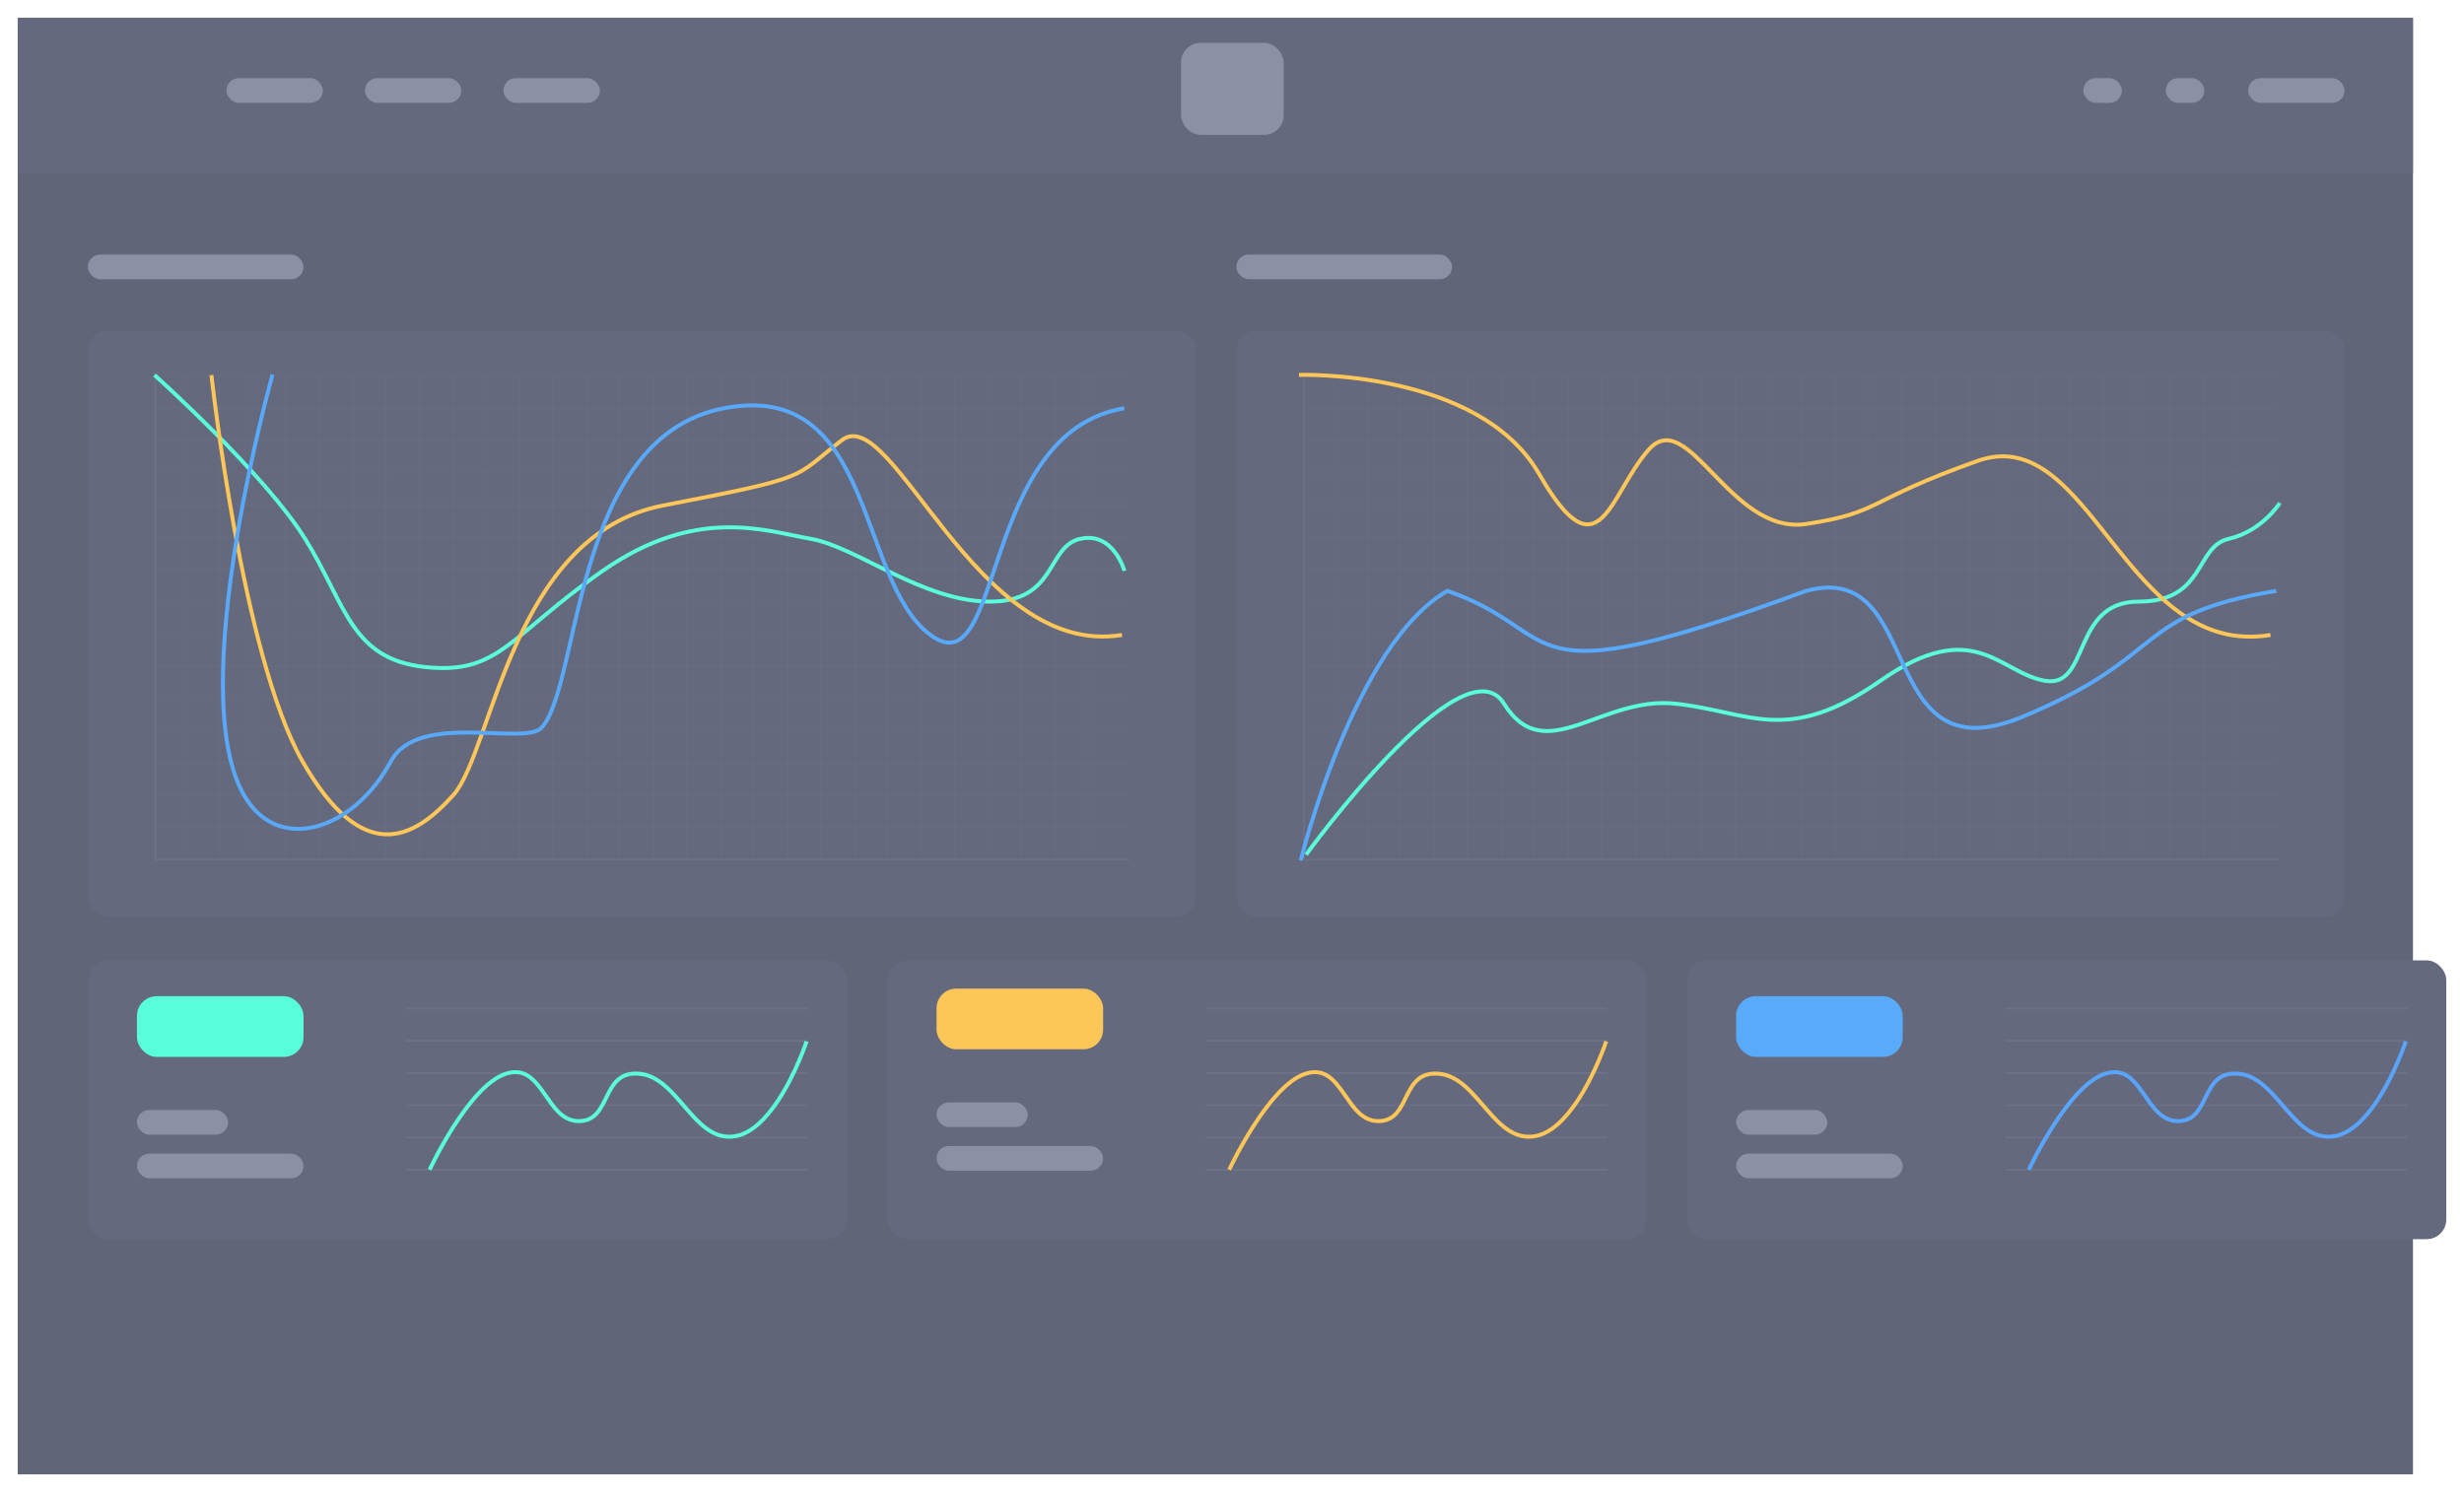 <svg xmlns="http://www.w3.org/2000/svg" xmlns:xlink="http://www.w3.org/1999/xlink" viewBox="0 0 1252.117 758.322"><defs><style>.a,.f,.g,.i,.l,.n,.o,.p{fill:none;}.b{opacity:0.67;}.c{fill:#141936;}.d{fill:#1a1f3d;}.e{fill:#545977;}.f{stroke:#242a4e;}.g{stroke:#fcaa07;}.g,.i,.l,.p{stroke-width:2px;}.h{fill:#fcaa06;}.i{stroke:#0779fc;}.j{fill:#0781f6;}.k{fill:#06fcca;}.l{stroke:#07fcca;}.m{clip-path:url(#u);}.n{stroke:rgba(36,42,78,0.35);}.o{stroke:rgba(36,42,78,0.31);}.p{stroke:#087ff8;}.q{filter:url(#am);}.r{filter:url(#ak);}.s{filter:url(#ai);}.t{filter:url(#ag);}.u{filter:url(#ae);}.v{filter:url(#ac);}.w{filter:url(#z);}.x{filter:url(#x);}.y{filter:url(#v);}.z{filter:url(#s);}.aa{filter:url(#q);}.ab{filter:url(#o);}.ac{filter:url(#m);}.ad{filter:url(#k);}.ae{filter:url(#i);}.af{filter:url(#g);}.ag{filter:url(#e);}.ah{filter:url(#c);}.ai{filter:url(#a);}</style><filter id="a" x="0" y="0" width="1235.187" height="758.322" filterUnits="userSpaceOnUse"><feOffset dy="3" input="SourceAlpha"/><feGaussianBlur stdDeviation="3" result="b"/><feFlood flood-opacity="0.161"/><feComposite operator="in" in2="b"/><feComposite in="SourceGraphic"/></filter><filter id="c" x="0" y="0" width="1235.187" height="97.045" filterUnits="userSpaceOnUse"><feOffset dy="3" input="SourceAlpha"/><feGaussianBlur stdDeviation="3" result="d"/><feFlood flood-opacity="0.161"/><feComposite operator="in" in2="d"/><feComposite in="SourceGraphic"/></filter><filter id="e" x="619.286" y="159.054" width="581.149" height="315.864" filterUnits="userSpaceOnUse"><feOffset dy="3" input="SourceAlpha"/><feGaussianBlur stdDeviation="3" result="f"/><feFlood flood-opacity="0.161"/><feComposite operator="in" in2="f"/><feComposite in="SourceGraphic"/></filter><filter id="g" x="35.642" y="159.054" width="581.149" height="315.864" filterUnits="userSpaceOnUse"><feOffset dy="3" input="SourceAlpha"/><feGaussianBlur stdDeviation="3" result="h"/><feFlood flood-opacity="0.161"/><feComposite operator="in" in2="h"/><feComposite in="SourceGraphic"/></filter><filter id="i" x="441.965" y="479.088" width="403.829" height="159.702" filterUnits="userSpaceOnUse"><feOffset dy="3" input="SourceAlpha"/><feGaussianBlur stdDeviation="3" result="j"/><feFlood flood-opacity="0.161"/><feComposite operator="in" in2="j"/><feComposite in="SourceGraphic"/></filter><filter id="k" x="620.728" y="525.914" width="199.451" height="72.005" filterUnits="userSpaceOnUse"><feOffset input="SourceAlpha"/><feGaussianBlur stdDeviation="1" result="l"/><feFlood flood-color="#ffa813"/><feComposite operator="in" in2="l"/><feComposite in="SourceGraphic"/></filter><filter id="m" x="848.288" y="479.088" width="403.829" height="159.702" filterUnits="userSpaceOnUse"><feOffset dy="3" input="SourceAlpha"/><feGaussianBlur stdDeviation="3" result="n"/><feFlood flood-opacity="0.161"/><feComposite operator="in" in2="n"/><feComposite in="SourceGraphic"/></filter><filter id="o" x="1027.051" y="525.914" width="199.451" height="72.005" filterUnits="userSpaceOnUse"><feOffset input="SourceAlpha"/><feGaussianBlur stdDeviation="1" result="p"/><feFlood flood-color="#13c6ff"/><feComposite operator="in" in2="p"/><feComposite in="SourceGraphic"/></filter><filter id="q" x="35.642" y="479.088" width="403.828" height="159.702" filterUnits="userSpaceOnUse"><feOffset dy="3" input="SourceAlpha"/><feGaussianBlur stdDeviation="3" result="r"/><feFlood flood-opacity="0.161"/><feComposite operator="in" in2="r"/><feComposite in="SourceGraphic"/></filter><filter id="s" x="214.405" y="525.914" width="199.451" height="72.005" filterUnits="userSpaceOnUse"><feOffset input="SourceAlpha"/><feGaussianBlur stdDeviation="1" result="t"/><feFlood flood-color="#13ffcf"/><feComposite operator="in" in2="t"/><feComposite in="SourceGraphic"/></filter><clipPath id="u"><rect class="a" width="463.351" height="246.774"/></clipPath><filter id="v" x="74.835" y="186.853" width="500.515" height="156.623" filterUnits="userSpaceOnUse"><feOffset input="SourceAlpha"/><feGaussianBlur stdDeviation="1" result="w"/><feFlood flood-color="#07fcca"/><feComposite operator="in" in2="w"/><feComposite in="SourceGraphic"/></filter><filter id="x" x="103.439" y="187.49" width="469.855" height="240.559" filterUnits="userSpaceOnUse"><feOffset input="SourceAlpha"/><feGaussianBlur stdDeviation="1" result="y"/><feFlood flood-color="#fcaa07"/><feComposite operator="in" in2="y"/><feComposite in="SourceGraphic"/></filter><filter id="z" x="109.181" y="187.076" width="465.272" height="238.226" filterUnits="userSpaceOnUse"><feOffset input="SourceAlpha"/><feGaussianBlur stdDeviation="1" result="aa"/><feFlood flood-color="#0a7ff5"/><feComposite operator="in" in2="aa"/><feComposite in="SourceGraphic"/></filter><filter id="ac" x="659.88" y="252.083" width="502.49" height="185.882" filterUnits="userSpaceOnUse"><feOffset input="SourceAlpha"/><feGaussianBlur stdDeviation="1" result="ad"/><feFlood flood-color="#07fcca"/><feComposite operator="in" in2="ad"/><feComposite in="SourceGraphic"/></filter><filter id="ae" x="657.065" y="186.478" width="499.873" height="141.081" filterUnits="userSpaceOnUse"><feOffset input="SourceAlpha"/><feGaussianBlur stdDeviation="1" result="af"/><feFlood flood-color="#fcaa07"/><feComposite operator="in" in2="af"/><feComposite in="SourceGraphic"/></filter><filter id="ag" x="657.023" y="294.671" width="502.865" height="145.859" filterUnits="userSpaceOnUse"><feOffset input="SourceAlpha"/><feGaussianBlur stdDeviation="1" result="ah"/><feFlood flood-color="#0a7ff5"/><feComposite operator="in" in2="ah"/><feComposite in="SourceGraphic"/></filter><filter id="ai" x="793.053" y="181.327" width="241.46" height="256.907" filterUnits="userSpaceOnUse"><feOffset input="SourceAlpha"/><feGaussianBlur stdDeviation="7" result="aj"/><feFlood flood-color="#0a7af8"/><feComposite operator="in" in2="aj"/><feComposite in="SourceGraphic"/></filter><filter id="ak" x="805.808" y="208.274" width="215.951" height="201.907" filterUnits="userSpaceOnUse"><feOffset input="SourceAlpha"/><feGaussianBlur stdDeviation="7" result="al"/><feFlood flood-color="#f7a607"/><feComposite operator="in" in2="al"/><feComposite in="SourceGraphic"/></filter><filter id="am" x="845.473" y="215.725" width="136.844" height="188.112" filterUnits="userSpaceOnUse"><feOffset input="SourceAlpha"/><feGaussianBlur stdDeviation="7" result="an"/><feFlood flood-color="#07fcca"/><feComposite operator="in" in2="an"/><feComposite in="SourceGraphic"/></filter></defs><g transform="translate(-57.31 -553.794)"><g class="b" transform="translate(3.247 -49.433)"><g transform="translate(63.064 609.228)"><g class="ai" transform="matrix(1, 0, 0, 1, -9, -6)"><rect class="c" width="1217.187" height="740.322" transform="translate(9 6)"/></g><g class="ah" transform="matrix(1, 0, 0, 1, -9, -6)"><rect class="d" width="1217.187" height="79.045" transform="translate(9 6)"/></g><rect class="e" width="49.008" height="12.531" rx="6.266" transform="translate(1133.427 33.739)"/><rect class="e" width="109.6" height="12.531" rx="6.266" transform="translate(35.642 123.387)"/><rect class="e" width="109.6" height="12.531" rx="6.266" transform="translate(619.286 123.387)"/><rect class="e" width="49.008" height="12.531" rx="6.266" transform="translate(106.036 33.739)"/><rect class="e" width="49.008" height="12.531" rx="6.266" transform="translate(176.43 33.739)"/><rect class="e" width="49.008" height="12.531" rx="6.266" transform="translate(246.823 33.739)"/><rect class="e" width="19.603" height="12.531" rx="6.266" transform="translate(1091.547 33.739)"/><rect class="e" width="19.603" height="12.531" rx="6.266" transform="translate(1049.667 33.739)"/><g class="ag" transform="matrix(1, 0, 0, 1, -9, -6)"><rect class="d" width="563.149" height="297.864" rx="10" transform="translate(628.29 165.05)"/></g><g class="af" transform="matrix(1, 0, 0, 1, -9, -6)"><rect class="d" width="563.149" height="297.864" rx="10" transform="translate(44.64 165.05)"/></g><g transform="translate(441.965 479.088)"><g class="ae" transform="matrix(1, 0, 0, 1, -450.97, -485.09)"><rect class="d" width="385.829" height="141.702" rx="10" transform="translate(450.97 485.09)"/></g><g transform="translate(161.727 27.473)"><line class="f" x2="204.053"/><line class="f" x2="204.053" transform="translate(0 16.387)"/><line class="f" x2="204.053" transform="translate(0 32.775)"/><line class="f" x2="204.053" transform="translate(0 49.162)"/><line class="f" x2="204.053" transform="translate(0 65.549)"/><line class="f" x2="204.053" transform="translate(0 81.937)"/></g><g class="ad" transform="matrix(1, 0, 0, 1, -450.97, -485.09)"><path class="g" d="M234.9,855.06s19.777-42.6,38.731-48.776,20.087,24.07,37.083,24.07,10.919-25.964,30.9-24.07,27.812,35.771,49.032,31.648c8.106-1.575,15.25-8.972,21.114-17.707,9.146-13.622,14.732-30.433,14.732-30.433" transform="translate(389.73 -260.56)"/></g><rect class="e" width="84.651" height="12.531" rx="6.266" transform="translate(24.95 97.36)"/><rect class="e" width="46.335" height="12.531" rx="6.266" transform="translate(24.95 75.189)"/><rect class="h" width="84.651" height="30.847" rx="10" transform="translate(24.95 17.351)"/></g><g transform="translate(848.288 479.088)"><g class="ac" transform="matrix(1, 0, 0, 1, -857.29, -485.09)"><rect class="d" width="385.829" height="141.702" rx="10" transform="translate(857.29 485.09)"/></g><g transform="translate(161.727 27.473)"><line class="f" x2="204.053"/><line class="f" x2="204.053" transform="translate(0 16.387)"/><line class="f" x2="204.053" transform="translate(0 32.775)"/><line class="f" x2="204.053" transform="translate(0 49.162)"/><line class="f" x2="204.053" transform="translate(0 65.549)"/><line class="f" x2="204.053" transform="translate(0 81.937)"/></g><g class="ab" transform="matrix(1, 0, 0, 1, -857.29, -485.09)"><path class="i" d="M234.9,855.06s19.777-42.6,38.731-48.776,20.087,24.07,37.083,24.07,10.919-25.964,30.9-24.07,27.812,35.771,49.032,31.648c8.106-1.575,15.25-8.972,21.114-17.707,9.146-13.622,14.732-30.433,14.732-30.433" transform="translate(796.06 -260.56)"/></g><rect class="e" width="84.651" height="12.531" rx="6.266" transform="translate(24.95 101.216)"/><rect class="e" width="46.335" height="12.531" rx="6.266" transform="translate(24.95 79.045)"/><rect class="j" width="84.651" height="30.847" rx="10" transform="translate(24.95 21.207)"/></g><g transform="translate(35.642 479.088)"><g class="aa" transform="matrix(1, 0, 0, 1, -44.64, -485.09)"><rect class="d" width="385.829" height="141.702" rx="10" transform="translate(44.64 485.09)"/></g><rect class="e" width="84.651" height="12.531" rx="6.266" transform="translate(24.95 101.216)"/><rect class="e" width="46.335" height="12.531" rx="6.266" transform="translate(24.95 79.045)"/><rect class="k" width="84.651" height="30.847" rx="10" transform="translate(24.95 21.207)"/><g transform="translate(161.727 27.473)"><line class="f" x2="204.053"/><line class="f" x2="204.053" transform="translate(0 16.387)"/><line class="f" x2="204.053" transform="translate(0 32.775)"/><line class="f" x2="204.053" transform="translate(0 49.162)"/><line class="f" x2="204.053" transform="translate(0 65.549)"/><line class="f" x2="204.053" transform="translate(0 81.937)"/></g><g class="z" transform="matrix(1, 0, 0, 1, -44.64, -485.09)"><path class="l" d="M234.9,855.06s19.777-42.6,38.731-48.776,20.087,24.07,37.083,24.07,10.919-25.964,30.9-24.07,27.812,35.771,49.032,31.648c8.106-1.575,15.25-8.972,21.114-17.707,9.146-13.622,14.732-30.433,14.732-30.433" transform="translate(-16.59 -260.56)"/></g></g><g transform="translate(69.503 184.348)"><g transform="translate(0 0.251)"><g transform="translate(0.446)"><line class="f" y2="245.81" transform="translate(0 0.964)"/><g transform="translate(15.148)"><g class="m"><g transform="translate(-96.5 -190.5)"><line class="n" y2="255" transform="translate(96.5 190.5)"/><line class="n" y2="255" transform="translate(113.5 190.5)"/><line class="n" y2="255" transform="translate(130.5 191.5)"/><line class="n" y2="255" transform="translate(147.5 190.5)"/><line class="n" y2="255" transform="translate(164.5 190.5)"/></g><g transform="translate(-11.5 -190.5)"><line class="n" y2="255" transform="translate(96.5 190.5)"/><line class="n" y2="255" transform="translate(113.5 190.5)"/><line class="n" y2="255" transform="translate(130.5 191.5)"/><line class="n" y2="255" transform="translate(147.5 190.5)"/><line class="n" y2="255" transform="translate(164.5 190.5)"/></g><g transform="translate(73.5 -190.5)"><line class="n" y2="255" transform="translate(96.5 190.5)"/><line class="n" y2="255" transform="translate(113.5 190.5)"/><line class="n" y2="255" transform="translate(130.5 191.5)"/><line class="n" y2="255" transform="translate(147.5 190.5)"/><line class="n" y2="255" transform="translate(164.5 190.5)"/></g><g transform="translate(158.5 -190.5)"><line class="n" y2="255" transform="translate(96.5 190.5)"/><line class="n" y2="255" transform="translate(113.5 190.5)"/><line class="n" y2="255" transform="translate(130.5 191.5)"/><line class="n" y2="255" transform="translate(147.5 190.5)"/><line class="n" y2="255" transform="translate(164.5 190.5)"/></g><g transform="translate(243.5 -190.5)"><line class="n" y2="255" transform="translate(96.5 190.5)"/><line class="n" y2="255" transform="translate(113.5 190.5)"/><line class="n" y2="255" transform="translate(130.5 191.5)"/><line class="n" y2="255" transform="translate(147.5 190.5)"/><line class="n" y2="255" transform="translate(164.5 190.5)"/></g><g transform="translate(328.5 -190.5)"><line class="n" y2="255" transform="translate(96.5 190.5)"/><line class="n" y2="255" transform="translate(113.5 190.5)"/><line class="n" y2="255" transform="translate(130.5 191.5)"/><line class="n" y2="255" transform="translate(147.5 190.5)"/><line class="n" y2="255" transform="translate(164.5 190.5)"/></g></g></g></g><g transform="translate(0 0.482)"><line class="f" x1="494.538" transform="translate(0.891 245.81)"/><line class="o" x1="494.538" transform="translate(0.891 229.423)"/><line class="o" x1="494.538" transform="translate(0.891 213.035)"/><line class="o" x1="494.538" transform="translate(0 196.648)"/><line class="o" x1="494.538" transform="translate(0 180.261)"/><line class="o" x1="494.538" transform="translate(0 163.873)"/><line class="o" x1="494.538" transform="translate(0 147.486)"/><line class="o" x1="494.538" transform="translate(0 131.099)"/><line class="o" x1="494.538" transform="translate(0 114.711)"/><line class="o" x1="494.538" transform="translate(0 98.324)"/><line class="o" x1="494.538" transform="translate(0.891 81.937)"/><line class="o" x1="494.538" transform="translate(0.891 65.549)"/><line class="o" x1="494.538" transform="translate(0.891 49.162)"/><line class="o" x1="494.538" transform="translate(0.891 32.775)"/><line class="o" x1="494.538" transform="translate(0.891 16.387)"/><line class="o" x1="494.538" transform="translate(0.891)"/></g></g><g class="y" transform="matrix(1, 0, 0, 1, -78.5, -190.35)"><path class="l" d="M78,438.5s55.89,50.049,76.58,83.283S177.621,582.826,215.4,586.9s42.633-15.6,90.283-48.835,82.759-20.348,105.957-16.278,56.74,31.878,90.91,31.878,28.684-27.978,45.768-31.878,22.571,16.278,22.571,16.278" transform="translate(0.5 -247.9)"/></g><g class="x" transform="matrix(1, 0, 0, 1, -78.5, -190.35)"><path class="g" d="M110.468,438.5s15.674,143.175,46.4,196.552,56.427,39.339,76.489,16.956,29.467-132.26,106.584-147.182,65.2-13.565,90.91-33.235,68.339,111.234,142.32,99.026" transform="translate(-3.03 -247.9)"/></g><g class="w" transform="matrix(1, 0, 0, 1, -78.5, -190.35)"><path class="p" d="M142.254,438.24S97,598.622,127.718,652c17.6,30.585,55.918,17.521,74.664-17.19,13.858-25.66,68.079-7.6,76.646-17.155,20.063-22.383,15.387-147.338,92.5-162.259s67.4,87.336,105.058,115.213,24.469-103,98.45-115.213" transform="translate(-3.75 -247.89)"/></g></g><g transform="translate(651.096 184.494)"><g transform="translate(2.05 0.104)"><g transform="translate(0.446)"><line class="f" y2="245.81" transform="translate(0 0.964)"/><g transform="translate(15.148)"><g class="m"><g transform="translate(-96.5 -190.5)"><line class="n" y2="255" transform="translate(96.5 190.5)"/><line class="n" y2="255" transform="translate(113.5 190.5)"/><line class="n" y2="255" transform="translate(130.5 191.5)"/><line class="n" y2="255" transform="translate(147.5 190.5)"/><line class="n" y2="255" transform="translate(164.5 190.5)"/></g><g transform="translate(-11.5 -190.5)"><line class="n" y2="255" transform="translate(96.5 190.5)"/><line class="n" y2="255" transform="translate(113.5 190.5)"/><line class="n" y2="255" transform="translate(130.5 191.5)"/><line class="n" y2="255" transform="translate(147.5 190.5)"/><line class="n" y2="255" transform="translate(164.5 190.5)"/></g><g transform="translate(73.5 -190.5)"><line class="n" y2="255" transform="translate(96.5 190.5)"/><line class="n" y2="255" transform="translate(113.5 190.5)"/><line class="n" y2="255" transform="translate(130.5 191.5)"/><line class="n" y2="255" transform="translate(147.5 190.5)"/><line class="n" y2="255" transform="translate(164.5 190.5)"/></g><g transform="translate(158.5 -190.5)"><line class="n" y2="255" transform="translate(96.5 190.5)"/><line class="n" y2="255" transform="translate(113.5 190.5)"/><line class="n" y2="255" transform="translate(130.5 191.5)"/><line class="n" y2="255" transform="translate(147.5 190.5)"/><line class="n" y2="255" transform="translate(164.5 190.5)"/></g><g transform="translate(243.5 -190.5)"><line class="n" y2="255" transform="translate(96.5 190.5)"/><line class="n" y2="255" transform="translate(113.5 190.5)"/><line class="n" y2="255" transform="translate(130.5 191.5)"/><line class="n" y2="255" transform="translate(147.5 190.5)"/><line class="n" y2="255" transform="translate(164.5 190.5)"/></g><g transform="translate(328.5 -190.5)"><line class="n" y2="255" transform="translate(96.5 190.5)"/><line class="n" y2="255" transform="translate(113.5 190.5)"/><line class="n" y2="255" transform="translate(130.5 191.5)"/><line class="n" y2="255" transform="translate(147.5 190.5)"/><line class="n" y2="255" transform="translate(164.5 190.5)"/></g></g></g></g><g transform="translate(0 0.482)"><line class="f" x1="494.538" transform="translate(0.891 245.81)"/><line class="o" x1="494.538" transform="translate(0.891 229.423)"/><line class="o" x1="494.538" transform="translate(0.891 213.035)"/><line class="o" x1="494.538" transform="translate(0 196.648)"/><line class="o" x1="494.538" transform="translate(0 180.261)"/><line class="o" x1="494.538" transform="translate(0 163.873)"/><line class="o" x1="494.538" transform="translate(0 147.486)"/><line class="o" x1="494.538" transform="translate(0 131.099)"/><line class="o" x1="494.538" transform="translate(0 114.711)"/><line class="o" x1="494.538" transform="translate(0 98.324)"/><line class="o" x1="494.538" transform="translate(0.891 81.937)"/><line class="o" x1="494.538" transform="translate(0.891 65.549)"/><line class="o" x1="494.538" transform="translate(0.891 49.162)"/><line class="o" x1="494.538" transform="translate(0.891 32.775)"/><line class="o" x1="494.538" transform="translate(0.891 16.387)"/><line class="o" x1="494.538" transform="translate(0.891)"/></g></g><g class="v" transform="matrix(1, 0, 0, 1, -660.1, -190.49)"><path class="l" d="M79.731,684.709s79.893-109.986,100.583-76.752,49.338-4.07,87.112,0S323.952,629.534,371.6,596.3s60.322-4.07,83.52,0,13.441-40.208,47.611-40.208,28.683-27.978,45.768-31.878,26.063-18.268,26.063-18.268" transform="translate(583.96 -250.33)"/></g><g class="u" transform="matrix(1, 0, 0, 1, -660.1, -190.49)"><path class="g" d="M75.7,438.419s91.415-2.857,122.137,50.52,35.617,9.752,55.68-12.63,41.311,43.719,79.928,37.89,29.636-11.659,87.112-32.061S495.4,582.823,569.378,570.614" transform="translate(584.4 -247.9)"/></g><g class="t" transform="matrix(1, 0, 0, 1, -660.1, -190.49)"><path class="p" d="M76.707,689.232s26.942-109.784,74.539-136.987c61.966,21.374,29.636,56.349,182.307,0,61.068-16.516,34.126,95.211,109.564,64.122s55.34-51.913,129.321-64.122" transform="translate(584.29 -251.94)"/></g></g><g transform="translate(805.053 196.327)"><g class="s" transform="matrix(1, 0, 0, 1, -814.05, -202.33)"><path class="a" d="M99.73,214.907a92.99,92.99,0,0,1-38.82-8.444,99.339,99.339,0,0,1-31.7-23.028A107.912,107.912,0,0,1,7.837,149.279a115.527,115.527,0,0,1,0-83.652A107.913,107.913,0,0,1,29.21,31.472a99.341,99.341,0,0,1,31.7-23.028,93.451,93.451,0,0,1,77.639,0,99.343,99.343,0,0,1,31.7,23.028,107.914,107.914,0,0,1,21.373,34.155,115.523,115.523,0,0,1,0,83.652,107.914,107.914,0,0,1-21.373,34.156,99.342,99.342,0,0,1-31.7,23.028A92.989,92.989,0,0,1,99.73,214.907Zm0-153.255c-23.439,0-42.508,20.546-42.508,45.8s19.069,45.8,42.508,45.8,42.508-20.546,42.508-45.8S123.169,61.653,99.73,61.653Z" transform="translate(814.05 202.33)"/></g><g class="r" transform="matrix(1, 0, 0, 1, -814.05, -202.33)"><path class="a" d="M86.975,159.907a93.029,93.029,0,0,1-33.855-6.283,87.474,87.474,0,0,1-27.646-17.135A79.676,79.676,0,0,1,6.835,111.075a74.271,74.271,0,0,1,0-62.243A79.677,79.677,0,0,1,25.474,23.418,87.476,87.476,0,0,1,53.121,6.283a94.349,94.349,0,0,1,67.709,0,87.477,87.477,0,0,1,27.646,17.135,79.678,79.678,0,0,1,18.64,25.414,74.269,74.269,0,0,1,0,62.243,79.678,79.678,0,0,1-18.64,25.414,87.475,87.475,0,0,1-27.646,17.135A93.027,93.027,0,0,1,86.975,159.907Zm0-114.033C66.534,45.874,49.9,61.162,49.9,79.953s16.63,34.079,37.072,34.079,37.072-15.288,37.072-34.079S107.417,45.874,86.975,45.874Z" transform="translate(826.81 229.27)"/></g><g class="q" transform="matrix(1, 0, 0, 1, -814.05, -202.33)"><path class="a" d="M47.422,146.112a33.453,33.453,0,0,1-18.459-5.741,52.4,52.4,0,0,1-15.074-15.657A82.8,82.8,0,0,1,3.727,101.492,107.435,107.435,0,0,1,0,73.055,107.431,107.431,0,0,1,3.727,44.619,82.8,82.8,0,0,1,13.889,21.4,52.4,52.4,0,0,1,28.963,5.741,33.453,33.453,0,0,1,47.422,0,33.453,33.453,0,0,1,65.88,5.741,52.4,52.4,0,0,1,80.954,21.4,82.8,82.8,0,0,1,91.117,44.619a107.43,107.43,0,0,1,3.727,28.436,107.434,107.434,0,0,1-3.727,28.437,82.8,82.8,0,0,1-10.163,23.222A52.4,52.4,0,0,1,65.88,140.37,33.452,33.452,0,0,1,47.422,146.112Zm0-104.2c-11.145,0-20.213,13.969-20.213,31.139s9.067,31.139,20.213,31.139S67.635,90.225,67.635,73.055,58.567,41.916,47.422,41.916Z" transform="translate(866.47 236.73)"/></g></g></g><rect class="e" width="52.168" height="46.817" rx="10" transform="translate(654.214 624.975)"/></g></g></svg>